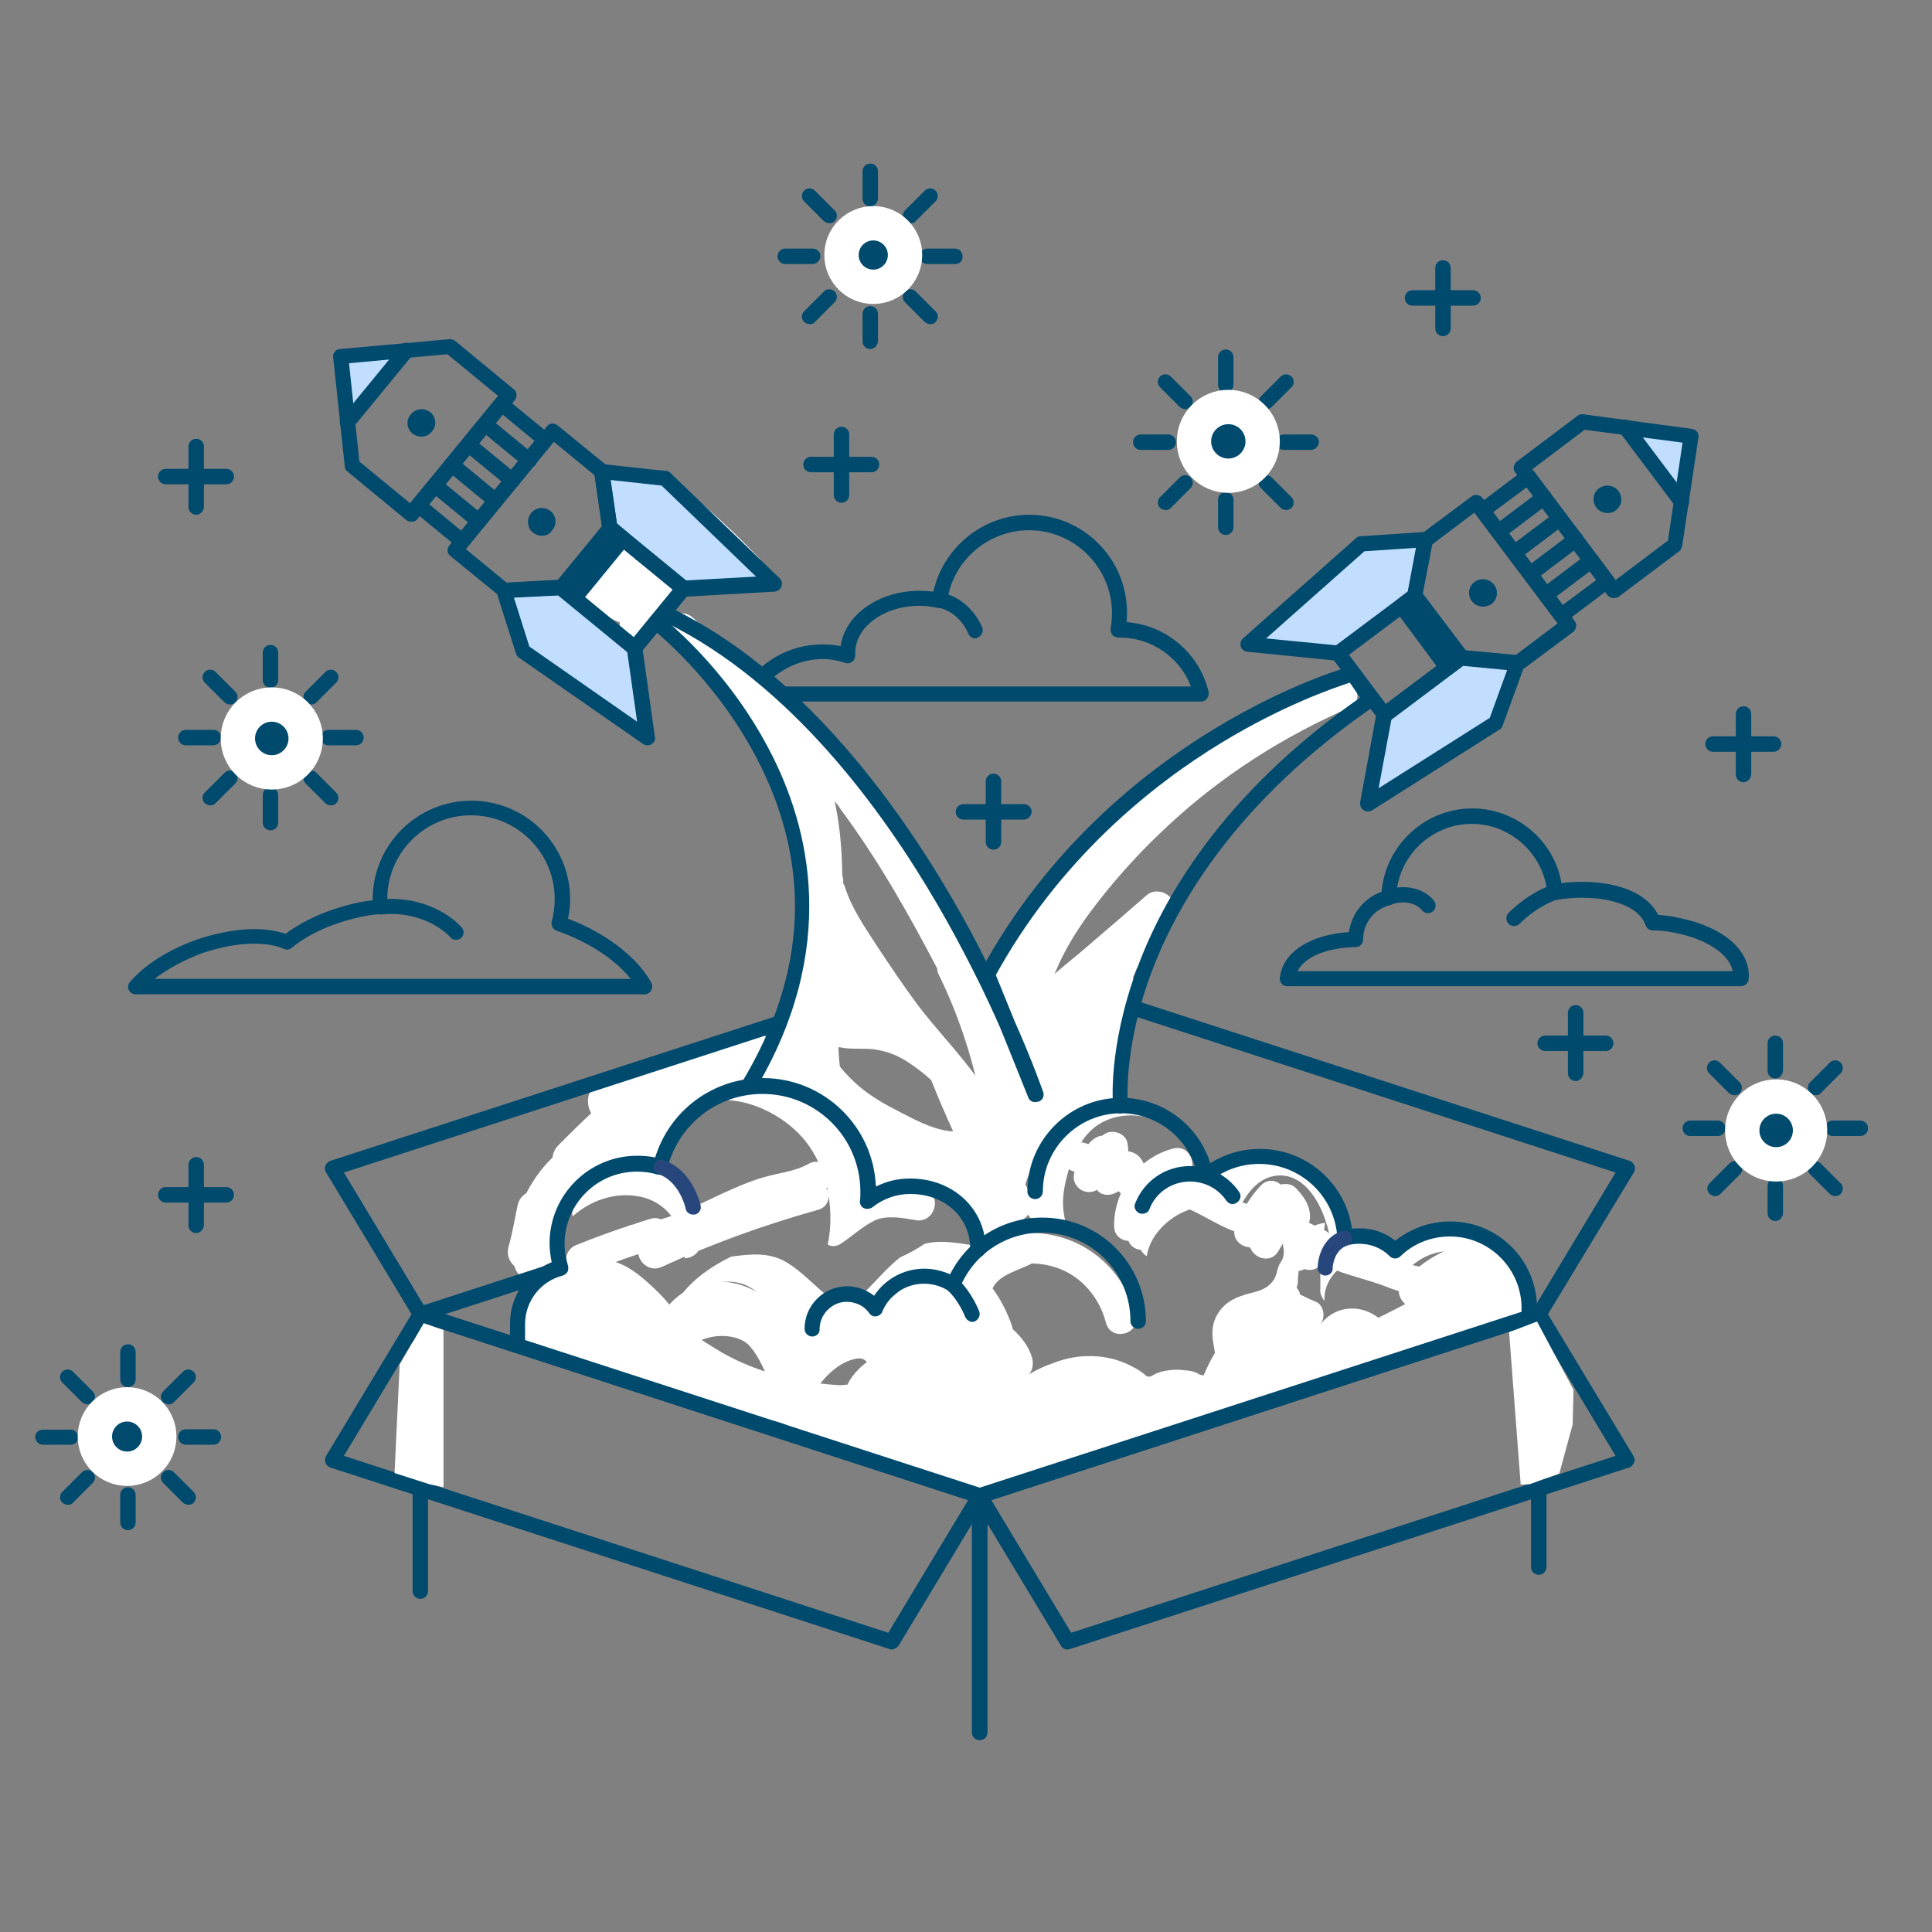 <svg id="Layer_1" xmlns="http://www.w3.org/2000/svg" viewBox="0 0 450 450"><rect x="0" y="0" width="450" height="450" fill="#808080" stroke="none"/><style>.st0{fill:#C2DEFF;} .st1{fill:#FFFFFF;} .st2{fill:#004A6E;} .st3{fill:#27477C;} .st4{fill:#004A6E;stroke:#FFFFFF;stroke-width:8;stroke-miterlimit:10;}</style><path class="st0" d="M131.8 135.4l7.3 8.4 7.7 8.5 3 17.4-29.6-17.4-2.7-13.1zM330.3 125.5l-12.2 1-28.6 22.2 20.8 4.6 20.9-14.2zM381.6 99.5l12.3 1.7-1.2 12.1-2.4 1.2-10.8-14.4zM91 81.7l-11.2 1.1s0 14.4 1.3 13.3c1.3-1.1 13.3-13.3 13.3-13.3L91 81.7z"/><path class="st1" d="M158 136.6c-.5-2.4-2.7-3.9-4.8-4.8-1.2-.5-2.5-.8-3.7-1.1l-1.5-.3c.1-1.5-.6-2.8-2.7-3.5-3.5-1.2-5.8 2-5.4 5-.4.4-.7.9-1 1.2-.4.5-.5 1-.5 1.5-2.9.5-4.5 4.8-1.3 6.6 1.8 1 3.5 2 5.3 2.9.4.2 1.2.6 2 .9-.4 1.8.5 4 2.5 4.3s4 .3 5.5-1.3c.8-.9 1.1-2 1.1-3.2 2.3-2.3 5.3-4.6 4.5-8.2zM176.8 130c-4.6-4.8-9.4-9.4-14.5-13.7-3.9-3.2-10-9.5-15.4-6.1-.1 0-.1.1-.2.1-2.1-1-5.2 0-5.2 3.1 0 3.5.3 7 2.2 10 2 3.1 5.3 5 8.4 6.9 3.2 2 6.5 4.8 10.1 5.9 3.7 1.2 8.3.1 12.1-.1 3-.2 4.7-3.8 2.5-6.1zM348.6 153.8c-2.3 0-4.6.1-6.8.8-.1 0-.3.1-.4.2-.2 0-.4.1-.6.1-2.1.7-4.1 1.6-5.9 2.9-1.1.7-1.6 1.9-1.6 3-.7.4-1.4.8-2.2 1.3-2.9 1.6-5.8 3.2-8.8 4.8-2.9 1.5-1.9 5.1.4 6.2-1.2 1.9-2 4.1-2.6 6.5-1 3.9 4.4 6.2 6.5 2.7.9-1.5 2.1-2.7 3.4-3.6.5 0 1.1-.1 1.6-.4 1.6-.8 3.2-1.7 4.6-2.7 1.6-.6 3.3-1.2 4.8-1.9 6.7-2.8 8.4-9 11-15.3.9-2.3-1.3-4.7-3.4-4.6z"/><path class="st2" d="M42.8 210.8c.1 0 .3-.1.6-.1-.3 0-.5.1-.6.1zM228.2 405.3c-1 0-1.8-.8-1.8-1.8v-55.1c0-.8.5-1.4 1.2-1.7l130.3-42.3c.5-.2 1.1-.1 1.6.3.5.3.7.9.7 1.4V365c0 1-.8 1.8-1.8 1.8s-1.8-.8-1.8-1.8v-56.5L230 349.7v53.8c0 1-.8 1.8-1.8 1.8z"/><path class="st2" d="M228.2 405.3c-1 0-1.8-.8-1.8-1.8v-53.8L99.7 308.5v62.1c0 1-.8 1.8-1.8 1.8s-1.8-.8-1.8-1.8v-64.5c0-.6.3-1.1.7-1.4.5-.3 1.1-.4 1.6-.3l130.3 42.3c.7.2 1.2.9 1.2 1.7v55.1c.1 1-.7 1.8-1.7 1.8z"/><path class="st1" d="M172.2 241.7c-.6.7-1.2 1.3-1.8 1.8-1-.8-2.3-1.1-4-.5-8.7 3-17.5 6-26.2 8.9-3.5 1.2-3.9 5-2.5 7.4-2.6 2.4-5.1 4.9-7.6 7.4-.9.9-1.3 1.9-1.4 2.9-2.5 2.4-4.5 5.2-6.1 8.3-1 .6-1.7 1.5-2 2.7-.7 3.2-1.2 6.5-2.1 9.6-.6 2 .1 3.6 1.3 4.7.6 2 2.2 3.5 4.5 3.5 2.4 0 5-2.2 4.7-4.7-.6-6.8 1.6-13.3 6.7-17.9 2.2-2 4.9-3.4 7.7-4.3 3.2-.9 6.9-.3 9.9-1.6 3.2-1.4 3.8-4.3 5.6-6.9 1.4-2 3.5-3.4 5.6-4.7 5-3 10.4-5.4 14.2-10 4.1-4.5-2.6-11.2-6.5-6.6zM311.6 158.4c-25 6.6-45.8 22.6-62.2 42.1-8.6 8-15.1 17.8-19.3 28.9-1 2.6 1.2 4.3 3.4 4.3.6 4.5 1.9 8.9 4 13 2 4.1 8.2.5 6.1-3.6-1.1-2.1-1.9-4.3-2.4-6.6 1.1-.2 2-1 2.3-2.5 1.8-8.8 6.5-16.5 11.9-23.5 5.1-6.6 10.8-12.8 17-18.5 12.3-11.4 26.6-20.5 42-27.2 3.7-1.6 1-7.4-2.8-6.4z"/><path class="st2" d="M279.8 163.4H174.5c-.6 0-1.2-.3-1.5-.9-.3-.6-.3-1.2 0-1.8 3.8-6.6 10.9-10.6 18.5-10.6 1.5 0 2.9.1 4.3.4 1-7.3 8.9-12.9 18.4-12.9 1.1 0 2.1.1 3.2.2 2.3-10.3 11.6-17.9 22.3-17.9 12.6 0 22.8 10.2 22.8 22.8 0 .7 0 1.5-.1 2.2 9.2.7 16.9 7.2 19.1 16.2.1.5 0 1.1-.3 1.5-.4.6-.9.8-1.4.8zM178 159.9h99.4c-2.6-6.8-9.2-11.4-16.6-11.4h-.3c-.5 0-1-.2-1.4-.6-.3-.4-.5-1-.4-1.5.2-1.2.3-2.4.3-3.6 0-10.6-8.7-19.3-19.3-19.3-9.6 0-17.8 7.1-19.1 16.6-.1.5-.3.9-.7 1.2s-.9.4-1.4.3c-1.4-.3-2.8-.5-4.3-.5-8.3 0-15 4.9-15 11v.5c0 .6-.2 1.2-.7 1.5-.5.4-1.1.5-1.6.3-1.8-.6-3.6-.9-5.5-.9-5.2.1-10.1 2.5-13.4 6.4z"/><path class="st2" d="M227.2 148.7c-.7 0-1.4-.4-1.7-1.2-.1-.2-1.9-4.9-7-6-1-.2-1.6-1.1-1.4-2.1.2-1 1.1-1.6 2.1-1.4 7.1 1.5 9.5 8 9.6 8.2.3.9-.1 1.9-1.1 2.3-.1.2-.3.2-.5.2zM97.9 307.9c-.6 0-1.2-.3-1.5-.9l-20.5-34c-.3-.5-.3-1-.1-1.5.2-.5.6-.9 1.1-1.1l130.3-42.3c.8-.3 1.6.1 2.1.8l20.5 34c.3.5.3 1 .1 1.5s-.6.9-1.1 1.1L98.4 307.8c-.1 0-.3.1-.5.1zm-17.8-34.8L98.7 304l126.8-41.2-18.6-30.9-126.8 41.2z"/><path class="st1" d="M188.3 271.1c-3.2 1.8-7 2.1-10.4 3.1-3.5 1-6.8 2.5-10.1 4-4.5 2.1-9.1 4.5-13.9 5.8-.7-.3-1.5-.4-2.4-.1-1.3.4-2.7.8-4 1.3-.5.1-.9.2-1.3.4-4 1.3-8 2.8-12 4.4-4.2 1.7-2.3 8.6 1.9 6.8 4.1-1.7 8.3-3.3 12.6-4.7.3 2.1 2.7 4.2 5.4 3 11.7-5.4 23.9-9.8 36.4-13.3 2.6-.7 3-3.3 2-5.1 3-2.3-.4-7.8-4.2-5.6zM238.7 252.7c-3-7.2-6.1-14.3-9.3-21.4-.1-.2-.1-.3-.2-.5 0-.1-.1-.1-.1-.2 0 0 0-.1-.1-.1-8.2-16.1-16.7-32.1-27.6-46.6-4.1-5.4-8.5-10.4-13.1-15.2.2-1 0-2.2-.9-3.1-3.4-3.6-7.3-6.5-11.6-8.9-4.8-4.4-9.7-8.6-14.5-12.9-3.4-3-8.4 2-5 5 3.7 3.3 7.4 6.5 11 9.8-.3.8-.2 1.8.4 2.8 4.4 6.7 8.5 13.6 12.3 20.7 3.8 7.1 5.8 14.1 6.6 22.1.8 7.9.5 15.6-1.6 23.3-2.1 7.5-5.4 14.5-9.3 21.2-1.3 2.3.3 5.4 3.1 5.3 5.2-.2 9.7 1.7 13.1 5.6 1.2 1.3 2.6 1.4 3.8.8 1.2 1.5 2.4 3.1 3.3 4.8 2.1 3.8 2.3 9.5 6.6 11.5 3.8 1.8 8.1-.1 12.1 1 4.2 1.2 7.5 4.5 8.8 8.6 1.3 4.4 8.2 2.5 6.8-1.9-3.1-9.9-12.2-14.8-22.1-14.1-.8.1-2.1.3-2.7-.2-.5-.5-.7-2.5-1-3.2-.9-2.4-2-4.7-3.3-6.9-2.1-3.4-4.8-6.4-7.9-8.9-.2-.3-.3-.7-.5-1-2.6-20.9 3.1-43.1-1.4-63.5.5.6 1 1.2 1.4 1.9 8.7 11.7 15.8 24.3 22.5 37.1 0 .5.1 1 .4 1.5 4.4 9 7.5 18.4 9.6 28.2.6 3 3.9 3.1 5.7 1.6 2.6.7 5.9-1.1 4.7-4.2zm-51.2-11.8l.6-1.5v2c-.1-.2-.3-.4-.6-.5z"/><path class="st2" d="M358.5 307.9c-.2 0-.4 0-.5-.1l-130.3-42.3c-.5-.2-.9-.6-1.1-1.1-.2-.5-.1-1.1.1-1.5l20.5-34c.4-.7 1.3-1 2.1-.8l130.3 42.3c.5.2.9.6 1.1 1.1s.1 1.1-.1 1.5L360 307c-.3.5-.9.9-1.5.9zm-127.6-45.1L357.7 304l18.6-30.9-126.8-41.2-18.6 30.9z"/><path class="st1" d="M350.4 292.8c-.9-.9-2.2-1.2-3.4-.9-1.8-1.7-3.8-3-6.3-3.8-2.6-.8-5 1.8-4.4 4.4.7 2.5 1.3 4.8-.9 6.7-1.5 1.3-3.6 2.2-5.4 3.1-4.8 2.6-9.7 5.1-14.7 7.3-10.1 4.6-20.7 8-31.3 11.2-5.3 1.6-10.6 3.1-15.9 4.7-2.5.7-4.9 1.4-7.4 2.2-1.6.5-2 .7-3.4-.2-1-.7-1.9-1.4-3-1.9-9.1-4.3-18.8 0-26.2 5.6-3.1 2.3-1.1 7.1 2 6.7-.1.5-.3 1.1-.3 1.6v.6c-.1.1-.2.2-.3.2-8.6-2.6-17.3-5.2-25.9-7.9-5.2-1.6-10-3.8-15-5.9.1-.1.1-.3.2-.4 1.7-4.1 6.5-9.4 11.3-9.7 2.2-.1 2.9 2.9 3.6 4.6 1.4 3.3 2.8 6.7 4.2 10 1.2 2.9 5.9 3.8 6.8 0 2-8.2 12.9-6.3 18.8-5.1 4.5.9 6.4-5.9 1.9-6.8-5.9-1.2-12.3-2.4-18.1-.1-2 .8-3.8 1.9-5.3 3.3-1-2.4-2-4.8-3.1-7.1-1.8-3.5-4.8-6.2-8.9-5.9-5.3.3-10 3.4-13.5 7.5-1.7-8.3-6.6-15.9-15.4-17.9-10.1-2.3-20.7 6.2-18.1 16.9-4.3-1.1-8.5-2.1-12.8-3.2-4-1-8.4-1.6-11.9-3.9-3.8-2.6-7.3 3.5-3.6 6.1 3.4 2.3 7.4 3.1 11.3 4.1 4.5 1.1 9 2.2 13.4 3.3 8.9 2.2 17.8 4.2 26.5 7 8.4 2.7 16.1 7 24.5 9.7 9.3 3 18.6 5.7 27.9 8.5 1.4.4 2.5 0 3.3-.7.2 0 .5-.1.8-.2 21.8-7.4 43.7-14.7 65.5-22.1 10.5-3.5 21-7.1 31.7-10.3 4.7-1.4 9.4-2.6 13.3-5.8 1.6-1.3 2.9-2.9 4.1-4.5 1.6 2.2 5.7 1.8 6.3-1.1.5-3.8-.3-7.1-2.9-9.9zm-191.5 24.4c.3-.4.6-.8.8-1.3 1.6-5.3 11.5-6.2 14.9-2.4 2.4 2.7 3.6 6.2 5.2 9.5l-.9-.3c-6.7-2.2-13.3-3.8-20-5.5zm87.8 16.9c.5-.4.9-.8 1.4-1.2.5-.5.8-1.1.9-1.7 1 .2 2 .6 3 1.2-1.8.6-3.6 1.1-5.3 1.7zM267.1 208.5c-4.8 4.2-9.6 8.3-14.5 12.5-4.1 3.6-9.1 6.9-12 11.7-.1.2-.3.5-.3.7-2.8 2.9-5.2 6.3-7.5 9.5-1.8 2.4-4.1 5-5.5 7.8-4.2-5.8-9.3-11-13.6-16.7-3.2-4.3-6.2-8.8-9.2-13.3-2.9-4.5-6.1-9-7.7-14.1-.1-.3-.2-.6-.4-.8v-.4c.2-4.6-6.9-4.6-7.1 0-.2 3.3.2 6.5 1.1 9.5-.6.6-1 1.4-1.1 2.4-.4 4.2-.9 8.5-1.4 12.7h-.1c-1.4-.3-2.8.2-3.7 1.6-1.4 2.4-2.4 4.9-3.2 7.6-.1.4-.2.8-.1 1.2-.7 1.3-1.5 2.3-2.4 3.7-1.2 1.8-1.8 3.8-.8 5.9 1.8 3.9 6.7 3.2 10.1 4.5 2.2.8 4.5 1.9 6.6 3.1 2.1 1.9 4.2 3.5 5.8 4.5.2.1.5.3.7.4-.3.6-.4 1.4-.1 2.2.2 1 .5 2 .7 3v.4c-.1 2 .1 3.9.5 5.8.6 3.3 6 3.4 6.8.1.4-.1.8-.3 1.2-.5 1.1.3 2.3.1 3.2-.6.9.4 1.9.4 2.7-.1 2.4.5 4.7 1.1 6.8 2.2 2.9 1.5 4.8 3.9 7 6.1l.3 2.1c.2 1.5 2 2.7 3.4 2.6.6 0 1.2-.2 1.7-.4.9 0 1.7-.3 2.4-1 .1 0 .1 0 .2-.1 1.8-.6 3-2.5 2.5-4.4-.3-.9-.5-1.8-.7-2.7-.1-.5-.3-.9-.6-1.3 1.4-4.6 4-8.5 7.1-12.4l.1-.1c.2-.2.4-.4.5-.7.3-.4.6-.9.8-1.3 2.3-1.5 4.9-2.5 7.6-3.2 2.6-.6 5-1.6 5.8-4.4.8-2.9.4-6.5.4-9.5 0-.7-.2-1.4-.6-1.9.4-.4.7-.9.9-1.6 1-4 1.8-8 2.5-12 .1-.4.1-.8 0-1.2l.9-2.1c2.1-2.4 3.9-5.1 5.5-7.8.6-.9.7-1.8.5-2.6.6-.8 1.1-1.6 1.7-2.3 2.8-3.4-2.5-6.8-5.4-4.3zm-46.3 54.9c-3.9-.5-7.9-2.7-11.4-4.5-3.2-1.6-6.3-3.4-9.1-5.7-1.2-1-7.5-6.7-5.7-8.3.3-.3.6-.7.8-1 2.7.6 5.4.2 8.1.5 3.1.4 5.8 1.5 8.3 3.2 1.8 1.2 3.5 2.5 5.1 4 1.6 4 3.3 8 5.1 11.9-.4 0-.8 0-1.2-.1z"/><path class="st1" d="M348.2 291.9c-.9-.1-1.6.1-2.1.5-.7.1-1.3.2-1.9.5-.3-.2-.7-.3-1.1-.4-.7-.9-1.9-1.4-3.1-1.3-.8-.4-1.6-.5-2.5-.2-2.6 1-4.9 2.4-6.9 4-1.1-.2-2.2-.5-2.8-.7-3.2-1.1-6.3-2.5-9.6-3.4-3.1-.9-6.1-1.8-8.8-3.5-1.6-1-3-1.9-4.5-2.6.3-1 .3-2.1 0-3.2-.5-1.9-1.7-3.4-3-4.8-.9-1-2.3-1.2-3.6-.9-1.3-1.1-3.1-1.3-4.6.2-1.3 1.4-2.4 2.8-3.3 4.3-2.6-.7-5-2.3-7.3-3.6-3.2-1.8-6.4-3.1-10.1-3.6-2.1-.3-4.2-.6-6.2-1-.5-1.9-1.6-3.6-3.8-4h-.2c0-.6-.1-1.3-.2-2-.5-2.5-4.1-3.4-5.8-1.7-1.3.1-2.4.9-3.3 2-.5-.2-.9-.3-1.4-.4-4.4-1.2-6.3 5.7-1.9 6.8h.1c0 .1-.1.2-.1.3-.8 3.1 2.5 5.5 5.2 4l.1-.1c.1.1.1.1.1.2 1.2 1.4 3.5 1.2 4.8.2h.2c.8 1 2.2 1.4 3.5 1.2 2.6.7 5.2.9 7.9 1.4 5.7.9 10.2 4.8 15.5 6.7-.2 2 1.6 3.6 3.5 3.7l.3.3c1 2.4 4.7 3.5 6.4.7.3-.6.7-1.1 1-1.7.5.3 1 .5 1.7.6 1.9.2 3.7 1.9 5.3 2.9 1.7 1 3.4 1.8 5.3 2.5 3.9 1.5 8 2.4 11.9 3.9.9.4 1.9.7 2.9 1 0 2.2 2.3 4.5 4.5 3.6 1.5-.6 3-1.3 4.4-2.1 1.1 1.4 3 2.2 4.6 1 1.1-.8 2.2-1.7 3.2-2.7 1 .3 2.2 0 3.2-.9.7-.7 1.2-.6 2.1-.3 2.2.7 4.6-1.2 4.5-3.4.1-2.3-1.6-3.7-4.1-4z"/><path class="st1" d="M278.2 272.2c-.2-.2-.4-.5-.5-.7.2-2.2-1.6-4.7-4.4-4-8.1 2.1-13.9 9.7-13.8 18.1 0 3.3 3.7 4.2 5.7 2.8 1.1-.5 1.9-1.5 2-3.1.1-3.4 1.7-6.8 4.5-8.8l.1.1c.6.6 1.6 1.1 2.5 1 .3 0 .6-.1.9-.1.6 0 1.2-.2 1.8-.5.5-.3 1-.7 1.3-1.3.5-1 .6-2.5-.1-3.5zM308.4 286.5c.1-.6.2-1.2.2-1.7-2.5.4-4.9 1.7-7.2 3.2-.8.5-1.7 1.3-2.6 2.1.4 1.3.3 2.8-.5 3.9s-.8 2.7-1.5 3.9c-1 1.7-2.6 2.5-4.4 3-3.5.9-6.6 1.7-8.7 5-1.4 2.2-1.5 4.5-1.1 6.9.2 1.2.4 2.5.7 3.7 1.8.4 3.8-.3 4.2-2.4.2-.9.4-1.8.7-2.7 1.1-2.1 3.6-4.2 5.5-4.7 3.1-.9 6.5 1.6 9.2 2.7 1.8.8 3.8.5 4.9-1.3.9-1.5.5-4.1-1.3-4.9-1.3-.5-2.5-1.1-3.7-1.7-.1-.6-.4-1.1-.8-1.6.2-.4.3-.9.3-1.4 0-.9.1-1.7.2-2.5.5 0 .9-.2 1.3-.4 1.5.5 3.2.1 4.1-1.5.2-.6.5-1 1.1-1.2 2.9-1.6 1.8-5.4-.6-6.4zM355.1 302c.3-1.7-.6-2.9-2-3.4-.7-2.3-3.6-3.8-5.8-1.6l-.4.4c-1-.3-2.2-.1-3.1 1.1l-.1.1c-1.3-1-3.2-1.2-4.6.3-1.5 1.6-2.9 3.2-4.4 4.7-.9 0-1.8.2-2.6.8-4.1 3.2-8.9 5.2-13.7 6.9-5.3 2-10.7 3.9-16 5.8-4.3 1.5-2.4 8.4 1.9 6.8 8.3-3 17.2-5.5 25.1-9.7 1.3 1.3 3.4 1.7 4.9 0l1.6-1.8c.8.2 1.6.2 2.4-.2 1.1.4 2.4.3 3.7-.6 1.1.4 2.5.3 3.7-.7.8-.6 1.5-1.3 2.3-1.9 1 .8 2.5 1 3.9.3l3.3-1.5c2.9-1.1 2.1-4.5-.1-5.8zM194.1 302.9c-3.9-2.8-7-6.6-11.1-9-4-2.3-8.4-1.8-12.7-1.2-4.5 2.2-8.6 5-11.7 9 1 .2 2.1-.1 3-1l.9-.3c.8-.4 1.7-.8 2.7-1.3h.2c4.3-1.2 9-.7 11.9 3 3.1 3.9 4.5 9.4 5 14.3.4 4.5 7.5 4.5 7.1 0 0-.2 0-.4-.1-.7.3-.5.5-1 .5-1.7.1-1.5.1-3-.1-4.5.2-.3.4-.5.6-.8.4-.4.7-.8.9-1.4.5-1.2 1.1-2.4 2-3.4.4-.3.9-.5 1.4-.7-.3-.1-.4-.2-.5-.3zM215.4 289.7c-1.8 1.2-3.8 2.3-5.8 3.2-3.4 2.7-6.2 6.3-9.4 9.2-.3.3-.6.5-1 .7 1.7.2 3.3.3 5.1-.2s3.3-1.5 4.7-2.6c1.5-1.1 2.8-2 4.7-2.2 2.3-.3 4.5 0 6.7-.8 3.3-1.1 5.7-3.6 7.1-6.8-4-.6-8.2-1.5-12.1-.5zM288.5 323.7c-.5-1.6-2-2.7-4-1.9-.5-.5-1.3-.8-2.2-.8-.9-.4-1.8-.6-2.8-.8-.2-.1-.5-.3-.7-.4-.9-.4-1.8-.6-2.7-.6-1.1-.2-2.2-.2-3.3-.1-1.1.1-2.2.3-3.2.7-.6.2-1.5.8-2.1 1.1l-.1-.1c-.4-.3-.7-.6-1.1-.9-.8-.6-1.5-1.1-2.4-1.5-1.8-1-3.7-1.7-5.7-2.1-4.4-.9-8.9-.4-12.9 1.2-3.7 1.2-7.1 3.4-10.4 5.7-1.3.9-2.5 1.8-3.6 2.8-3.5 3.1 1.5 7.8 5 5 .8-.6 1.6-1.2 2.4-1.9 1.1.5 2.5.4 3.6-.9.5-.6 1.1-1.2 1.8-1.7 1.3-.4 2.7-.7 4-.8 2.9-.3 4.5.4 6.6 2.3 1.6 1.5 3.3 2.9 5.1 4.2 3.5 2.6 6.9 3.4 10.7.8.1-.1.2-.1.3-.2.2 0 .5 0 .7-.1 4.4-.7 8.7-1.9 12.9-3.5.5.3 1.1.5 1.8.5 3.4.2 4.2-4 2.3-6z"/><path class="st1" d="M350.4 300.1c-7.7 2.5-15.4 5-23.2 7.5-1.4.4-2.7 1-4.1 1.5-2.3-3.3-6.6-5.1-10.6-4-1.9.5-3.6 1.7-4.8 3.2-.6-.3-1.2-.6-1.7-.8-6-2.4-12.7-2.3-18 1.8-4.7 3.7-7.1 9.4-9.2 14.9-.5-.1-1-.2-1.5-.1-.2 0-.4.1-.6.1-.2-.3-.6-.6-.9-.9-3.9-2.5-8.9-3.4-13.4-2.1-3.4 1-5.7 3-7.8 5.5-.5-.5-1.3-1-1.7-1.2-1.1-.7-2.3-1.3-3.6-1.8-1.7-.6-3.4-.8-5.1-.7h-.1c-3.9-1-7.9-.2-11.1 1.9-2.4-4.5-6.2-8.2-10.8-10.2-.7-.4-1.5-.6-2.2-.8-1.3-.4-2.7-.7-4.1-.8-4.4-.4-9.1.8-12.7 3.2-2.2 1.5-4.6 3.6-5.8 6.2-.8.1-1.7.2-2.5.1-9.2-.6-18.8-3-26.8-7.6-7.8-4.6-15-10.4-23.9-12.7-8.4-2.2-18.3-.7-23.9 6.4-2.8 3.5 2.2 8.6 5 5 .4-.5.8-.9 1.2-1.3.2.1.3.2.5.4.5 1.4 1.9 2.2 3.4 2.4 8.6 1.1 16.6 5.2 24.7 8.2 8.5 3.2 17.2 5.7 26 7.8 8.4 2 16 4.9 23.8 8.5 7.3 3.5 14.6 6.6 22.7 7.5 1.5.2 2.5-.5 3-1.5.6-.2 1.1-.4 1.7-.6.8.6 1.8.9 3.1.6 12.6-3.4 25-7.5 37.1-12.3.7.4 1.6.6 2.7.2 14.4-5.3 28.7-11.2 43.6-15 1-.2 1.6-.7 2-1.4 3.5-1.1 6.9-2.2 10.3-3.4 7.2-2.3 14.3-4.7 21.5-7 4-1.3 2.1-8.2-2.2-6.7z"/><path class="st2" d="M405.5 229.7H299.8c-.5 0-1-.2-1.3-.6-.3-.4-.5-.9-.4-1.4.7-5.9 7-10 16.1-10.6.6-4.3 3.5-7.9 7.6-9.4.9-10.8 10.1-19.4 21.1-19.4 10.3 0 19.1 7.5 20.8 17.4 1.5-.2 3.1-.3 4.7-.3 8.8 0 15.4 2.8 17.8 7.7 1.6.1 3.2.3 4.9.7 10.4 2.1 16.8 7.7 16.2 14.3-.1.9-.9 1.6-1.8 1.6zm-103.3-3.5h101.4c-.8-3.9-5.9-7.4-13.3-8.9-1.9-.4-3.7-.6-5.4-.6-.7 0-1.4-.5-1.6-1.2-1.4-4-7.1-6.4-14.9-6.4-2.1 0-4.1.2-5.9.5-.5.1-1 0-1.4-.3s-.7-.8-.7-1.3c-.8-9-8.5-16.1-17.6-16.1-9.5 0-17.4 7.7-17.6 17.2 0 .8-.6 1.5-1.4 1.7-3.7.9-6.3 4.2-6.3 8 0 1-.8 1.8-1.7 1.8-6.8.1-11.9 2.3-13.6 5.6z"/><path class="st2" d="M352.6 215.7c-.4 0-.9-.2-1.2-.5-.7-.7-.7-1.8-.1-2.5.2-.2 4.4-4.6 10.2-6.6.9-.3 1.9.2 2.3 1.1.3.9-.2 1.9-1.1 2.3-5.1 1.8-8.8 5.7-8.8 5.7-.3.3-.8.5-1.3.5zM332.6 212.7c-.5 0-1-.2-1.4-.7-.9-1.2-3.7-2.6-7.1-1.3-.9.4-1.9-.1-2.3-1s.1-1.9 1-2.3c4.7-1.8 9.2-.2 11.2 2.4.6.8.5 1.9-.3 2.5-.3.2-.7.4-1.1.4zM413.5 251.2c-1 0-1.8-.8-1.8-1.8V243c0-1 .8-1.8 1.8-1.8s1.8.8 1.8 1.8v6.4c-.1 1-.8 1.8-1.8 1.8zM404 255.1c-.5 0-.9-.2-1.3-.5l-4.6-4.6c-.7-.7-.7-1.8 0-2.5s1.8-.7 2.5 0l4.6 4.6c.7.7.7 1.8 0 2.5-.3.4-.7.5-1.2.5zM400.1 264.6h-6.4c-1 0-1.8-.8-1.8-1.8s.8-1.8 1.8-1.8h6.4c1 0 1.8.8 1.8 1.8s-.8 1.8-1.8 1.8zM399.5 278.6c-.5 0-.9-.2-1.3-.5-.7-.7-.7-1.8 0-2.5l4.6-4.6c.7-.7 1.8-.7 2.5 0s.7 1.8 0 2.5l-4.6 4.6c-.3.3-.8.5-1.2.5zM413.5 284.4c-1 0-1.8-.8-1.8-1.8v-6.4c0-1 .8-1.8 1.8-1.8s1.8.8 1.8 1.8v6.4c-.1 1-.8 1.8-1.8 1.8zM427.5 278.6c-.5 0-.9-.2-1.3-.5l-4.6-4.6c-.7-.7-.7-1.8 0-2.5s1.8-.7 2.5 0l4.6 4.6c.7.7.7 1.8 0 2.5-.3.3-.8.5-1.2.5zM433.3 264.6h-6.4c-1 0-1.8-.8-1.8-1.8s.8-1.8 1.8-1.8h6.4c1 0 1.8.8 1.8 1.8s-.8 1.8-1.8 1.8zM422.9 255.1c-.5 0-.9-.2-1.3-.5-.7-.7-.7-1.8 0-2.5l4.6-4.6c.7-.7 1.8-.7 2.5 0s.7 1.8 0 2.5l-4.6 4.6c-.3.4-.7.5-1.2.5zM285.5 91.4c-1 0-1.8-.8-1.8-1.8v-6.4c0-1 .8-1.8 1.8-1.8s1.8.8 1.8 1.8v6.4c0 1-.8 1.8-1.8 1.8zM276.1 95.3c-.5 0-.9-.2-1.3-.5l-4.6-4.6c-.7-.7-.7-1.8 0-2.5s1.8-.7 2.5 0l4.6 4.6c.7.7.7 1.8 0 2.5-.3.3-.8.5-1.2.5zM272.1 104.8h-6.4c-1 0-1.8-.8-1.8-1.8s.8-1.8 1.8-1.8h6.4c1 0 1.8.8 1.8 1.8s-.8 1.8-1.8 1.8zM271.5 118.8c-.5 0-.9-.2-1.3-.5-.7-.7-.7-1.8 0-2.5l4.6-4.6c.7-.7 1.8-.7 2.5 0s.7 1.8 0 2.5l-4.6 4.6c-.3.3-.7.5-1.2.5zM285.5 124.6c-1 0-1.8-.8-1.8-1.8v-6.4c0-1 .8-1.8 1.8-1.8s1.8.8 1.8 1.8v6.4c0 1-.8 1.8-1.8 1.8zM299.6 118.8c-.5 0-.9-.2-1.3-.5l-4.6-4.6c-.7-.7-.7-1.8 0-2.5s1.8-.7 2.5 0l4.6 4.6c.7.7.7 1.8 0 2.5-.3.3-.8.5-1.2.5zM305.4 104.8H299c-1 0-1.8-.8-1.8-1.8s.8-1.8 1.8-1.8h6.4c1 0 1.8.8 1.8 1.8-.1 1-.9 1.8-1.8 1.8zM295 95.3c-.5 0-.9-.2-1.3-.5-.7-.7-.7-1.8 0-2.5l4.6-4.6c.7-.7 1.8-.7 2.5 0s.7 1.8 0 2.5l-4.6 4.6c-.3.3-.7.5-1.2.5zM63 160.2c-1 0-1.8-.8-1.8-1.8V152c0-1 .8-1.8 1.8-1.8s1.8.8 1.8 1.8v6.4c0 1-.8 1.8-1.8 1.8zM53.6 164.1c-.5 0-.9-.2-1.3-.5l-4.6-4.6c-.7-.7-.7-1.8 0-2.5s1.8-.7 2.5 0l4.6 4.6c.7.7.7 1.8 0 2.5-.3.3-.8.5-1.2.5zM49.7 173.6h-6.4c-1 0-1.8-.8-1.8-1.8s.8-1.8 1.8-1.8h6.4c1 0 1.8.8 1.8 1.8s-.9 1.8-1.8 1.8zM49 187.6c-.5 0-.9-.2-1.3-.5-.7-.7-.7-1.8 0-2.5l4.6-4.6c.7-.7 1.8-.7 2.5 0s.7 1.8 0 2.5l-4.6 4.6c-.3.3-.7.5-1.2.5zM63 193.4c-1 0-1.8-.8-1.8-1.8v-6.4c0-1 .8-1.8 1.8-1.8s1.8.8 1.8 1.8v6.4c0 1-.8 1.8-1.8 1.8zM77.1 187.6c-.5 0-.9-.2-1.3-.5l-4.6-4.6c-.7-.7-.7-1.8 0-2.5s1.8-.7 2.5 0l4.6 4.6c.7.7.7 1.8 0 2.5-.3.3-.8.5-1.2.5zM82.9 173.6h-6.4c-1 0-1.8-.8-1.8-1.8s.8-1.8 1.8-1.8h6.4c1 0 1.8.8 1.8 1.8s-.8 1.8-1.8 1.8zM72.5 164.1c-.5 0-.9-.2-1.3-.5-.7-.7-.7-1.8 0-2.5l4.6-4.6c.7-.7 1.8-.7 2.5 0s.7 1.8 0 2.5l-4.6 4.6c-.3.3-.7.5-1.2.5zM202.7 48.1c-1 0-1.8-.8-1.8-1.8v-6.4c0-1 .8-1.8 1.8-1.8s1.8.8 1.8 1.8v6.4c-.1 1-.9 1.8-1.8 1.8zM193.2 52c-.5 0-.9-.2-1.3-.5l-4.6-4.6c-.7-.7-.7-1.8 0-2.5s1.8-.7 2.5 0l4.6 4.6c.7.7.7 1.8 0 2.5-.3.4-.8.5-1.2.5zM189.3 61.5h-6.4c-1 0-1.8-.8-1.8-1.8s.8-1.8 1.8-1.8h6.4c1 0 1.8.8 1.8 1.8-.1 1-.9 1.8-1.8 1.8zM188.6 75.5c-.5 0-.9-.2-1.3-.5-.7-.7-.7-1.8 0-2.5l4.6-4.6c.7-.7 1.8-.7 2.5 0s.7 1.8 0 2.5l-4.6 4.6c-.3.4-.7.5-1.2.5zM202.7 81.3c-1 0-1.8-.8-1.8-1.8v-6.4c0-1 .8-1.8 1.8-1.8s1.8.8 1.8 1.8v6.4c-.1 1-.9 1.8-1.8 1.8zM216.7 75.5c-.5 0-.9-.2-1.3-.5l-4.6-4.6c-.7-.7-.7-1.8 0-2.5s1.8-.7 2.5 0l4.6 4.6c.7.7.7 1.8 0 2.5-.3.4-.8.5-1.2.5zM222.5 61.5H216c-1 0-1.8-.8-1.8-1.8s.8-1.8 1.8-1.8h6.4c1 0 1.8.8 1.8 1.8.1 1-.7 1.8-1.7 1.8zM212.1 52c-.5 0-.9-.2-1.3-.5-.7-.7-.7-1.8 0-2.5l4.6-4.6c.7-.7 1.8-.7 2.5 0s.7 1.8 0 2.5l-4.6 4.6c-.3.4-.7.5-1.2.5zM29.8 323.1c-1 0-1.8-.8-1.8-1.8v-6.4c0-1 .8-1.8 1.8-1.8s1.8.8 1.8 1.8v6.4c0 1-.8 1.8-1.8 1.8zM20.4 327.1c-.5 0-.9-.2-1.3-.5l-4.6-4.6c-.7-.7-.7-1.8 0-2.5s1.8-.7 2.5 0l4.6 4.6c.7.7.7 1.8 0 2.5-.3.3-.8.5-1.2.5zM16.5 336.5H10c-1 0-1.8-.8-1.8-1.8S9 333 10 333h6.4c1 0 1.8.8 1.8 1.8s-.8 1.7-1.7 1.7zM15.8 350.5c-.5 0-.9-.2-1.3-.5-.7-.7-.7-1.8 0-2.5l4.6-4.6c.7-.7 1.8-.7 2.5 0s.7 1.8 0 2.5L17 350c-.3.4-.7.5-1.2.5zM29.8 356.4c-1 0-1.8-.8-1.8-1.8v-6.4c0-1 .8-1.8 1.8-1.8s1.8.8 1.8 1.8v6.4c0 1-.8 1.8-1.8 1.8zM43.9 350.5c-.5 0-.9-.2-1.3-.5l-4.6-4.6c-.7-.7-.7-1.8 0-2.5s1.8-.7 2.5 0l4.6 4.6c.7.7.7 1.8 0 2.5-.3.4-.8.5-1.2.5zM49.7 336.5h-6.4c-1 0-1.8-.8-1.8-1.8s.8-1.8 1.8-1.8h6.4c1 0 1.8.8 1.8 1.8s-.8 1.8-1.8 1.8zM39.3 327.1c-.5 0-.9-.2-1.3-.5-.7-.7-.7-1.8 0-2.5l4.6-4.6c.7-.7 1.8-.7 2.5 0s.7 1.8 0 2.5l-4.6 4.6c-.3.3-.7.5-1.2.5zM336.1 78.3c-1 0-1.8-.8-1.8-1.8V62.4c0-1 .8-1.8 1.8-1.8s1.8.8 1.8 1.8v14.1c0 1-.8 1.8-1.8 1.8z"/><path class="st2" d="M343.1 71.2H329c-1 0-1.8-.8-1.8-1.8s.8-1.8 1.8-1.8h14.1c1 0 1.8.8 1.8 1.8s-.8 1.8-1.8 1.8z"/><path class="st1" d="M280.4 267.5c-2.9-4.1-6.4-7.8-11.2-9.5-4.7-1.7-10.6-1.4-15.3.3-8.2 2.9-13 10.6-12.7 18.9-.1 0-.2.1-.2.1-.1.1-.2.1-.3.2-1.1.6-1.8 1.8-1.8 3.1 0 .9.2 1.7.7 2.5.9 1.7 3.2 2.2 4.8 1.3h.2c.6.1 1.3 0 1.9-.2.1 0 .2-.1.3-.1.4.4.9.7 1.5.9-.7-2.4-.9-4.9-.5-7.6.7-4.7 2.7-10.6 6.2-14 4-3.9 10.5-4.6 15.5-2.3 4.7 2.2 7.6 6.6 9.3 11.3 1.6-.6 3.1-2.7 1.6-4.9z"/><path class="st2" d="M231.4 197.9c-1 0-1.8-.8-1.8-1.8V182c0-1 .8-1.8 1.8-1.8s1.8.8 1.8 1.8v14.1c0 1-.8 1.8-1.8 1.8z"/><path class="st2" d="M238.5 190.9h-14.1c-1 0-1.8-.8-1.8-1.8s.8-1.8 1.8-1.8h14.1c1 0 1.8.8 1.8 1.8-.1 1-.9 1.8-1.8 1.8zM406.1 182.2c-1 0-1.8-.8-1.8-1.8v-14.1c0-1 .8-1.8 1.8-1.8s1.8.8 1.8 1.8v14.1c-.1 1-.9 1.8-1.8 1.8z"/><path class="st2" d="M413.1 175.1H399c-1 0-1.8-.8-1.8-1.8s.8-1.8 1.8-1.8h14.1c1 0 1.8.8 1.8 1.8s-.8 1.8-1.8 1.8zM367 251.8c-1 0-1.8-.8-1.8-1.8v-14.1c0-1 .8-1.8 1.8-1.8s1.8.8 1.8 1.8V250c-.1 1-.9 1.8-1.8 1.8z"/><path class="st2" d="M374 244.8h-14.1c-1 0-1.8-.8-1.8-1.8s.8-1.8 1.8-1.8H374c1 0 1.8.8 1.8 1.8s-.8 1.8-1.8 1.8zM45.7 119.9c-1 0-1.8-.8-1.8-1.8V104c0-1 .8-1.8 1.8-1.8s1.8.8 1.8 1.8v14.1c-.1 1-.9 1.8-1.8 1.8z"/><path class="st2" d="M52.7 112.8H38.6c-1 0-1.8-.8-1.8-1.8s.8-1.8 1.8-1.8h14.1c1 0 1.8.8 1.8 1.8s-.8 1.8-1.8 1.8zM196 117.1c-1 0-1.8-.8-1.8-1.8v-14.1c0-1 .8-1.8 1.8-1.8s1.8.8 1.8 1.8v14.1c0 1-.8 1.8-1.8 1.8z"/><path class="st2" d="M203 110h-14.1c-1 0-1.8-.8-1.8-1.8s.8-1.8 1.8-1.8H203c1 0 1.8.8 1.8 1.8s-.8 1.8-1.8 1.8zM45.7 287.2c-1 0-1.8-.8-1.8-1.8v-14.1c0-1 .8-1.8 1.8-1.8s1.8.8 1.8 1.8v14.1c-.1 1-.9 1.8-1.8 1.8z"/><path class="st2" d="M52.7 280.1H38.6c-1 0-1.8-.8-1.8-1.8s.8-1.8 1.8-1.8h14.1c1 0 1.8.8 1.8 1.8s-.8 1.8-1.8 1.8zM248.6 384.2c-.6 0-1.2-.3-1.5-.9l-20.5-34c-.3-.5-.3-1-.1-1.5s.6-.9 1.1-1.1l130.3-42.3c.8-.3 1.6.1 2.1.8l20.5 34c.3.5.3 1 .1 1.5-.2.5-.6.9-1.1 1.1l-130.3 42.3c-.2 0-.4.1-.6.1zm-17.7-34.8l18.6 30.9 126.8-41.2-18.6-30.9-126.8 41.2z"/><path class="st0" d="M352.1 154.9l-10.3-2.9-19.5 14.9-3.5 20.4 29.9-19.4z"/><path class="st2" d="M207.7 384.2c-.2 0-.4 0-.5-.1L76.9 341.8c-.5-.2-.9-.6-1.1-1.1s-.1-1.1.1-1.5l20.5-34c.4-.7 1.3-1 2.1-.8l130.3 42.3c.5.2.9.6 1.1 1.1.2.5.1 1.1-.1 1.5l-20.5 34c-.4.5-1 .9-1.6.9zM80.1 339.1l126.8 41.2 18.6-30.9-126.8-41.2-18.6 30.9zM150.2 231.6H31.6c-.7 0-1.3-.4-1.6-1-.3-.6-.2-1.4.3-1.9 3.4-4 9.1-7.6 15.7-9.9 4.5-1.5 9.1-2.4 13.2-2.4 2.7 0 5.2.4 7.3 1.1 3.1-2.3 7-4.3 11.2-5.7 3-1 6.1-1.8 9.1-2.1v-.2c0-12.7 10.3-23 23-23s23 10.3 23 23c0 1.5-.2 3-.5 4.5 1.4.5 2.8 1.1 4.2 1.8 7 3.4 12.6 8.3 15.2 13.1.3.5.3 1.2 0 1.7-.3.6-.9 1-1.5 1zM36 228h110.9c-2.6-3.3-6.9-6.6-11.9-9-1.7-.8-3.5-1.6-5.3-2.2-.9-.3-1.4-1.2-1.2-2.2.5-1.7.7-3.5.7-5.2 0-10.7-8.7-19.5-19.5-19.5-10.7 0-19.5 8.7-19.5 19.5 0 .5 0 1 .1 1.6 0 .5-.1.9-.4 1.3-.3.4-.7.6-1.2.6-3.2.2-6.6 1-9.9 2.1-4.2 1.4-8 3.4-10.9 5.8-.5.4-1.2.5-1.8.2-1.8-.8-4.2-1.2-6.9-1.2-3.8 0-7.9.8-12.1 2.2-4.3 1.6-8.1 3.7-11.1 6z"/><path class="st2" d="M106.2 218.9c-.5 0-1-.2-1.3-.6-2.7-2.9-8.6-6.1-16.1-5.3-1 .1-1.8-.6-1.9-1.6s.6-1.8 1.6-1.9c8.8-.9 15.8 2.9 19 6.5.7.7.6 1.8-.1 2.5-.4.3-.8.4-1.2.4zM311.7 153.9h-.2l-21-2.1c-.7-.1-1.3-.5-1.5-1.2s0-1.4.5-1.9l26.4-23.4c.3-.3.7-.4 1.1-.4l14.9-1c.5 0 1.1.2 1.4.6.4.4.5 1 .4 1.5l-2.5 13.1c-.1.4-.3.8-.7 1.1l-17.8 13.4c-.2.2-.6.3-1 .3zm-16.8-5.2l16.3 1.6 16.7-12.5 1.9-10.2-12 .8-22.9 20.3zM375.9 139.3h-.3c-.5-.1-.9-.3-1.2-.7L352.9 110c-.3-.4-.4-.8-.3-1.3s.3-.9.7-1.2l14.2-10.7c.4-.3.8-.4 1.3-.3l25.3 3.4c.5.1.9.3 1.2.7.3.4.4.9.3 1.3l-3.8 25.3c-.1.5-.3.9-.7 1.2L377 139c-.3.2-.7.3-1.1.3zm-19-30l19.4 25.8 12.2-9.2 3.4-22.8-22.8-3-12.2 9.2z"/><path class="st2" d="M322.5 168.3c-.5 0-1.1-.2-1.4-.7l-10.8-14.3c-.3-.4-.4-.8-.3-1.3s.3-.9.7-1.2l17.2-12.9 2.4-12.4c.1-.4.3-.8.7-1.1l11.8-8.8c.4-.3.8-.4 1.3-.3s.9.3 1.2.7l21.5 28.7c.3.4.4.8.3 1.3s-.3.9-.7 1.2l-11.8 8.8c-.4.3-.8.4-1.2.3l-12.6-1.2-17.2 12.9c-.4.1-.8.3-1.1.3zm-8.3-15.8l8.6 11.5 16.4-12.3c.4-.3.8-.4 1.2-.3l12.6 1.2 9.8-7.4-19.4-25.8-9.8 7.4-2.4 12.4c-.1.4-.3.8-.7 1.1l-16.3 12.2z"/><path class="st2" d="M318.6 189c-.3 0-.7-.1-1-.3-.6-.4-.9-1.1-.8-1.8l3.8-20.7c.1-.4.3-.8.7-1.1l17.8-13.4c.4-.3.8-.4 1.2-.3l13.3 1.2c.5.1 1 .4 1.3.8.3.5.4 1 .2 1.6l-5.1 14c-.1.4-.4.7-.7.9l-29.8 18.9c-.2.1-.5.2-.9.2zm5.5-21.5l-3 16.1 25.9-16.4 4.1-11.3-10.3-1-16.7 12.6z"/><path class="st2" d="M337.1 157.2h-.3c-.5-.1-.9-.3-1.2-.7L325 142.2c-.6-.8-.4-1.9.4-2.5l3.1-2.4c.4-.3.8-.4 1.3-.3.5.1.9.3 1.2.7l10.8 14.3c.6.8.4 1.9-.4 2.5l-3.1 2.4c-.4.2-.8.3-1.2.3zM363.7 145.2c-.5 0-1.1-.2-1.4-.7L343.9 120c-.3-.4-.4-.8-.3-1.3s.3-.9.7-1.2l10.6-8c.8-.6 1.9-.4 2.5.4l18.3 24.4c.6.8.4 1.9-.4 2.5l-10.6 8c-.2.3-.6.4-1 .4zm-15.9-25.9l16.2 21.6 7.8-5.8-16.2-21.6-7.8 5.8z"/><path class="st2" d="M360 140.3c-.5 0-1.1-.2-1.4-.7-.6-.8-.4-1.9.4-2.5l10.6-8c.8-.6 1.9-.4 2.5.4.6.8.4 1.9-.4 2.5l-10.6 8c-.3.2-.7.3-1.1.3zM356.4 135.4c-.5 0-1.1-.2-1.4-.7-.6-.8-.4-1.9.4-2.5l10.6-8c.8-.6 1.9-.4 2.5.4s.4 1.9-.4 2.5l-10.6 8c-.4.2-.8.3-1.1.3z"/><path class="st0" d="M141.9 109.5l13.8 2.1 23.5 22.6-7 2.3-14.2.1-15.7-13.5z"/><path class="st2" d="M352.7 130.5c-.5 0-1.1-.2-1.4-.7-.6-.8-.4-1.9.4-2.5l10.6-8c.8-.6 1.9-.4 2.5.4s.4 1.9-.4 2.5l-10.6 8c-.4.2-.7.3-1.1.3zM349 125.6c-.5 0-1.1-.2-1.4-.7-.6-.8-.4-1.9.4-2.5l10.6-8c.8-.6 1.9-.4 2.5.4s.4 1.9-.4 2.5l-10.6 8c-.3.2-.7.3-1.1.3zM391.6 118.6c-.5 0-1.1-.2-1.4-.7l-13-17.3c-.6-.8-.4-1.9.4-2.5s1.9-.4 2.5.4l13 17.3c.6.8.4 1.9-.4 2.5-.3.2-.7.3-1.1.3zM374.4 119.5c-1 0-2-.5-2.6-1.3-.5-.7-.7-1.5-.6-2.4s.6-1.6 1.3-2.1c.6-.4 1.2-.6 1.9-.6 1 0 2 .5 2.6 1.3.5.7.7 1.5.6 2.4-.1.8-.6 1.6-1.3 2.1-.5.4-1.2.6-1.9.6zM345.4 141.3c-1 0-2-.5-2.6-1.3-.5-.7-.7-1.5-.6-2.4.1-.8.6-1.6 1.3-2.1.6-.4 1.2-.6 1.9-.6 1 0 2 .5 2.6 1.3 1.1 1.4.8 3.4-.6 4.5-.7.4-1.3.6-2 .6zM150.8 173.6c-.4 0-.7-.1-1-.3l-28.9-20.1c-.3-.2-.6-.5-.7-.9l-4.5-14.2c-.2-.5-.1-1.1.2-1.5.3-.5.8-.7 1.4-.8l13.3-.7c.4 0 .9.1 1.2.4l17.2 14.1c.3.3.6.7.6 1.1l2.9 20.7c0 .1.1.3.1.5 0 .9-.8 1.7-1.8 1.7zm-27.5-23l25.1 17.5-2.3-16.2-16.1-13.2-10.3.5 3.6 11.4zM95.7 121.5c-.4 0-.8-.1-1.1-.4l-13.7-11.3c-.4-.3-.6-.7-.6-1.2l-2.7-25.4c-.1-.5.1-.9.4-1.3s.7-.6 1.2-.6l25.5-2.3c.5 0 .9.1 1.3.4l13.7 11.3c.4.3.6.7.6 1.2s-.1.9-.4 1.3l-22.7 27.7c-.3.4-.7.6-1.2.6h-.3zm-12-14l11.8 9.7 20.5-25-11.8-9.7-22.9 2.1 2.4 22.9z"/><path class="st2" d="M147.9 152.7c-.4 0-.8-.1-1.1-.4l-16.7-13.7-12.6.6c-.4 0-.9-.1-1.2-.4l-11.4-9.3c-.8-.6-.9-1.7-.2-2.5l22.7-27.7c.6-.8 1.7-.9 2.5-.2l11.4 9.3c.3.3.6.7.6 1.1l1.8 12.5 16.7 13.7c.4.3.6.7.6 1.2s-.1.9-.4 1.3l-11.4 13.9c-.3.4-.8.6-1.3.6zM130.7 135c.4 0 .8.1 1.1.4l15.8 13 9.1-11.1-15.8-13c-.3-.3-.6-.7-.6-1.1l-1.8-12.5-9.5-7.8-20.5 25 9.5 7.8 12.7-.7c-.1 0-.1 0 0 0z"/><path class="st2" d="M159.2 138.9c-.4 0-.8-.1-1.1-.4l-17.2-14.1c-.3-.3-.6-.7-.6-1.1l-1.9-13.2c-.1-.5.1-1.1.5-1.5s.9-.6 1.5-.5l14.8 1.6c.4 0 .8.2 1 .5l25.4 24.5c.5.5.7 1.2.4 1.9-.2.7-.9 1.1-1.6 1.2l-21.1 1.2c0-.1 0-.1-.1-.1zM143.7 122l16.1 13.2 16.3-.9-22-21.2-11.9-1.3 1.5 10.2z"/><path class="st2" d="M133.7 141.1c-.4 0-.8-.1-1.1-.4l-3-2.5c-.4-.3-.6-.7-.6-1.2s.1-.9.4-1.3l11.4-13.9c.6-.8 1.7-.9 2.5-.2l3 2.5c.4.3.6.7.6 1.2s-.1.9-.4 1.3l-11.4 13.9c-.4.4-.9.6-1.4.6zM107.7 127.9c-.4 0-.8-.1-1.1-.4l-10.2-8.4c-.4-.3-.6-.7-.6-1.2s.1-.9.4-1.3L115.4 93c.6-.8 1.7-.9 2.5-.2l10.2 8.4c.4.3.6.7.6 1.2s-.1.9-.4 1.3L109 127.2c-.3.5-.8.7-1.3.7zm-7.8-10.5l7.5 6.2 17.1-20.9-7.5-6.2-17.1 20.9z"/><path class="st2" d="M123.2 109c-.4 0-.8-.1-1.1-.4l-10.2-8.4c-.8-.6-.9-1.7-.2-2.5.6-.8 1.7-.9 2.5-.2l10.2 8.4c.8.6.9 1.7.2 2.5-.4.4-.9.6-1.4.6zM119.3 113.7c-.4 0-.8-.1-1.1-.4l-10.2-8.4c-.8-.6-.9-1.7-.2-2.5.6-.8 1.7-.9 2.5-.2l10.2 8.4c.8.6.9 1.7.2 2.5-.4.4-.9.6-1.4.6zM115.4 118.4c-.4 0-.8-.1-1.1-.4l-10.2-8.4c-.8-.6-.9-1.7-.2-2.5.6-.8 1.7-.9 2.5-.2l10.2 8.4c.8.6.9 1.7.2 2.5-.4.4-.9.6-1.4.6zM111.5 123.2c-.4 0-.8-.1-1.1-.4l-10.2-8.4c-.8-.6-.9-1.7-.2-2.5.6-.8 1.7-.9 2.5-.2l10.2 8.4c.8.6.9 1.7.2 2.5-.3.3-.9.6-1.4.6zM80.9 100.1c-.4 0-.8-.1-1.1-.4-.8-.6-.9-1.7-.2-2.5l13.7-16.7c.6-.8 1.7-.9 2.5-.2.8.6.9 1.7.2 2.5L82.3 99.5c-.4.4-.9.6-1.4.6zM98.1 101.7c-.7 0-1.5-.3-2-.7-1.4-1.1-1.6-3.2-.4-4.5.6-.7 1.5-1.2 2.5-1.2.7 0 1.5.3 2 .7 1.4 1.1 1.6 3.2.4 4.5-.6.8-1.5 1.2-2.5 1.2zM126.2 124.8c-.7 0-1.5-.3-2-.7-.7-.5-1.1-1.3-1.2-2.2-.1-.9.2-1.7.7-2.4.6-.7 1.5-1.2 2.5-1.2.7 0 1.5.3 2 .7 1.4 1.1 1.6 3.2.4 4.5-.5.9-1.4 1.3-2.4 1.3zM261.1 259.4c-.9 0-1.7-.7-1.8-1.6-.1-.5-1.3-13.4 5.4-31.8 6-16.6 20-41.1 52.1-63.5l-2.4-3.5c-3.7 1.2-15.6 5.3-29.9 14-15.8 9.6-37.9 27-53.1 55.1-.5.9-1.5 1.2-2.4.7s-1.2-1.5-.7-2.4c15.6-28.9 38.2-46.7 54.5-56.6 17.6-10.7 31.3-14.5 31.9-14.6.7-.2 1.5.1 1.9.7l4.1 6.1c.5.8.3 1.9-.5 2.4-32.3 22.2-46.2 46.3-52.2 62.6-6.5 17.7-5.3 30.3-5.3 30.4.1 1-.6 1.8-1.6 1.9.1 0 0 .1 0 .1zM174.3 254.8c-.3 0-.6-.1-.9-.3-.8-.5-1.1-1.6-.6-2.4 15.3-25.4 16.4-50.9 3.3-75.8-9.8-18.6-24.2-29.9-24.4-30-.8-.6-.9-1.7-.3-2.5.6-.8 1.7-.9 2.5-.3.6.5 15.2 11.8 25.3 31.2 9.4 17.9 16.4 46.2-3.4 79.3-.3.5-.9.8-1.5.8z"/><path class="st2" d="M241.1 256.7c-.7 0-1.4-.4-1.6-1.1l-6.6-16.4c-3.5-7.9-8.4-18-14.6-28.6-12.8-22-34.1-51.2-63-65.5-.9-.4-1.2-1.5-.8-2.4s1.5-1.2 2.4-.8c29.7 14.6 51.5 44.5 64.6 66.9 3.4 5.8 6.4 11.4 8.9 16.6.6.1 1 .5 1.3 1.1l4.6 11.3c4.4 9.9 6.6 16.4 6.7 16.6.3.9-.2 1.9-1.1 2.2-.4 0-.6.1-.8.1z"/><path class="st1" d="M149 271.6c-.9-.1-1.9 0-2.6.4-2.1-.1-4.3.9-6.3 2.1-3.1 1.7-5.4 4-6.7 7.3-.2.6-.2 1.3 0 1.9 4-3.6 9.6-5.6 15-4.7 7.2 1.1 10.9 7.3 11.1 14.1v.4c1.7-.1 3.5-1.2 3.7-3.4.8-8.8-5.4-16.9-14.2-18.1zM215.2 277.4c-3.9-.7-8.3-1.3-12.2-.3-.1 0-.2 0-.2.1-.6-6-2-11.9-5.9-16.7-4.7-5.8-11.7-7-18.8-6.6-.7 0-1.3.3-1.8.6-3.2-.7-6.5-.6-9.7.9-.6.3-1.1.7-1.4 1.1 7.5-1.4 15.9 2.4 21 7.7 6.3 6.5 8.4 17 6.6 25.7.9.5 2 .5 3.2-.3 2.5-1.7 5.1-4.1 7.9-5.4 2.7-1.2 6.6-.5 9.4 0 4.5.8 6.4-6.1 1.9-6.8zM264.5 306.3c-2.2-8.6-8.7-15.6-17.3-18.1-8.1-2.4-18.2-.7-23 6.9-.2.4-.4.8-.5 1.1-.7.5-1.1 1.2-1.3 2s-.2 1.7.3 2.5c.2.5.6.9 1 1.3 2.3 2.5 4.1 5.4 5.2 8.7 1.4 4.3 8.3 2.5 6.8-1.9-1.1-3.2-2.6-6.1-4.5-8.7 1.3-3.2 6.4-4.3 9.1-5.8 2.1 0 4.1.4 5.9 1 5.8 2 9.9 7 11.4 12.8 1.2 4.5 8.1 2.7 6.9-1.8zM308.5 303c-.3-4.7 3.5-8.8 8.1-9.9 4-1 7.5.8 10.5 3.2 2.8-2.6 5.7-4.7 10.2-4.9 4.1-.2 7.3 1.7 9.6 4.5 3.2.1 5.3-4.7 1.9-6.6-7.6-4.4-16.7-3.4-23 2-.2-.3-.4-.5-.6-.7-3.3-3-8-3.3-12.1-1.7-.2-.5-.5-1-1-1.3v-.3c-.4-6.4-3.4-12.5-9.1-15.8-5.5-3.2-12.9-3-18 .9-.5.4-.8.8-1.1 1.3-3.6-.8-7.6-.4-10.9.8-2.7 1-4.3 2.9-5.5 5.2-1 .2-1.9.7-2.4 1.7-.7 1.5-1.4 3-2.1 4.4-.8 1.7-.5 3.9 1.3 4.9.4.2.9.4 1.4.4.3.6.8 1.1 1.4 1.5.6-4.2 4-8.1 8.1-10.1 3.3-1.6 6.9-2.1 10.2-.2.9.5 1.6 1.1 2.2 1.8 1.7-4.7 4.6-9.4 9.2-10.2 8.8-1.5 13.4 11.4 13.3 18.2 0 2.1-1.1 3.5-2.6 4.2 0 1.5.1 3 0 4.5.1.7.4 1.5 1 2.2zM160 309.8c-1.9-3.3-4.3-6.5-7.1-9.2-2.7-2.6-6-5.6-9.7-6.7s-8.9-.4-12.5.7c-3.6 1.1-6.6 3.2-8.5 6.4-.6 1.1-.6 2.1-.2 3-1.9 2.5-3 5.8-1.3 8.3 3.8-6.1 11.3-9.3 18.6-8.5 8.5.9 13.8 6.7 17.3 14 1.2-.6 2.1-1.8 2-3.3 1.6-.9 2.6-2.8 1.4-4.7z"/><path class="st1" d="M240.4 316.3c-.7-2.6-2.5-4.9-4.5-6.7-2.1-4.7-6.1-9.5-11.1-11.7-.4-.5-1-.8-1.9-1-5.5-1.1-10.4.7-13.8 4.1-1 .8-1.9 1.6-2.7 2.4s-1.4 1.6-1.9 2.5c-.8-.4-1.5-.7-2.4-1-2.1-1.4-4.6-2.1-7.5-1.6-5.4 1-7.9 5.9-9 10.8-.1.5-.3 1-.3 1.5-.6 4.4 6 6.4 6.8 1.9 0-.2.1-.4.1-.6.8-3.8 4.2-5.9 7.3-5.4 1.6 1.5 2.9 3.9 3.7 5.3.4.6.8 1.1 1.3 1.3 0 1.6.3 3.3 1 5 .1.3.3.5.4.7 0 .4.1.8.1 1.2.6 4.5 7.5 2.6 6.8-1.9 0-.2 0-.4-.1-.5.1-.1.1-.2.2-.4 1.4-3.8 6.6-4.2 10.2-4.2 4.1 0 7.4 1.4 11 3 3.7 1.8 7.3-.9 6.3-4.7z"/><path class="st2" d="M120.6 315.2c-1 0-1.8-.8-1.8-1.8v-5.2c0-6.3 3.9-11.9 9.7-14.2-.3-1.5-.5-2.9-.5-4.4 0-11.2 9.1-20.4 20.4-20.4 1.4 0 2.8.1 4.2.4 3.4-11 13.5-18.5 25.1-18.5 14.2 0 25.8 11.3 26.3 25.3 2.5-1.3 5.2-1.9 8-1.9 10 0 17.6 7.1 17.6 16.5 0 1-.8 1.8-1.8 1.8s-1.8-.8-1.8-1.8c0-7.5-5.9-12.9-14-12.9-3.2 0-6.3 1.1-8.8 3.1-.6.4-1.3.5-2 .2-.6-.3-1-1-.9-1.7s.1-1.4.1-2.1c0-12.6-10.2-22.8-22.8-22.8-10.6 0-19.7 7.2-22.2 17.5-.1.5-.4.9-.8 1.1-.4.2-.9.3-1.4.2-1.6-.5-3.2-.7-4.9-.7-9.3 0-16.8 7.6-16.8 16.8 0 1.7.3 3.4.8 5.1.1.5.1 1-.1 1.4-.2.4-.6.7-1.1.9-5.2 1.3-8.8 6-8.8 11.3v5.2c.1.8-.7 1.6-1.7 1.6z"/><path class="st2" d="M189.2 311.3c-1 0-1.8-.8-1.8-1.8 0-5.5 4.5-9.9 9.9-9.9 2.3 0 4.5.8 6.3 2.2 2.6-3.9 6.9-6.3 11.7-6.3 2.1 0 4.1.5 6 1.3 4.1-8.1 12.3-13.2 21.5-13.2 13.3 0 24.1 10.8 24.1 24.1 0 1-.8 1.8-1.8 1.8s-1.8-.8-1.8-1.8c0-11.4-9.2-20.6-20.6-20.6-8.4 0-15.9 5-19.1 12.8-.2.5-.6.9-1.1 1-.5.2-1.1.1-1.5-.2-1.7-1.1-3.7-1.7-5.8-1.7-4.2 0-8 2.5-9.7 6.5-.2.6-.8 1-1.4 1.1-.6.1-1.3-.2-1.6-.7-1.2-1.7-3.1-2.7-5.2-2.7-3.5 0-6.4 2.9-6.4 6.4.1.9-.7 1.7-1.7 1.7z"/><path class="st3" d="M161.4 282.9c-.8 0-1.6-.6-1.7-1.4 0-.1-1.4-6.3-6.3-8-.9-.3-1.4-1.3-1.1-2.2.3-.9 1.3-1.4 2.2-1.1 6.9 2.3 8.6 10.3 8.7 10.6.2 1-.4 1.9-1.4 2.1h-.4z"/><path class="st2" d="M226.5 307.9c-.7 0-1.4-.5-1.7-1.2 0 0-1.3-3.5-4-6.1-.7-.7-.7-1.8-.1-2.5.7-.7 1.8-.7 2.5-.1 3.3 3.2 4.8 7.3 4.9 7.5.3.9-.2 1.9-1.1 2.3-.1 0-.3.1-.5.1zM356.2 308.6c-1 0-1.8-.8-1.8-1.8v-2.1c0-9.2-7.5-16.7-16.7-16.7-4.3 0-8.4 1.6-11.5 4.6-.7.7-1.8.7-2.5 0-1.9-1.9-4.4-2.9-7.1-2.9-1 0-1.9.1-2.9.4-.5.2-1.1.1-1.5-.3-.4-.3-.7-.8-.7-1.4-.5-9.7-8.5-17.3-18.2-17.3-4.2 0-8.2 1.4-11.5 4.1-.5.4-1.1.5-1.7.3s-1-.7-1.1-1.3c-1.6-8.6-9.1-14.9-17.9-14.9-10 0-18.2 8.2-18.2 18.2 0 1-.8 1.8-1.8 1.8s-1.8-.8-1.8-1.8c0-12 9.8-21.8 21.8-21.8 9.6 0 17.9 6.2 20.8 15.2 3.4-2.1 7.4-3.3 11.5-3.3 10.9 0 20 8 21.5 18.6.6-.1 1.2-.1 1.8-.1 3.1 0 6 1 8.3 2.9 3.6-2.9 8.1-4.5 12.8-4.5 11.2 0 20.2 9.1 20.2 20.2v2.1c0 1-.8 1.8-1.8 1.8z"/><path class="st3" d="M308.7 297.1c-1 0-1.8-.8-1.8-1.8 0-.3.1-6.7 5.7-8.6.9-.3 1.9.2 2.3 1.1.3.9-.2 1.9-1.1 2.3-3.2 1.1-3.4 5.1-3.4 5.3.1.9-.7 1.7-1.7 1.7z"/><path class="st2" d="M266.1 282.7c-.2 0-.4 0-.7-.1-.9-.4-1.4-1.4-1-2.3 2.1-5.3 7.1-8.7 12.8-8.7 4.5 0 8.8 2.2 11.4 6 .6.8.4 1.9-.5 2.5-.8.6-1.9.4-2.5-.5-1.9-2.8-5.1-4.4-8.4-4.4-4.2 0-8 2.5-9.5 6.5-.2.6-.9 1-1.6 1z"/><path class="st1" d="M93.1 317.8l5.6-9.6 4.6 1.6v36.6l-3.3-.7-8.1-2.6zM366.5 323.7l-8.5-15.9-6.5 2.5 2.7 35.5 2.1-.1 6.9-2.5 3.1-11.4z"/><circle class="st4" cx="29.6" cy="334.6" r="7.5"/><circle class="st4" cx="63.3" cy="172" r="7.9"/><circle class="st4" cx="413.7" cy="263.3" r="7.9"/><circle class="st4" cx="286.1" cy="102.8" r="8"/><circle class="st4" cx="203.4" cy="59.4" r="7.4"/></svg>